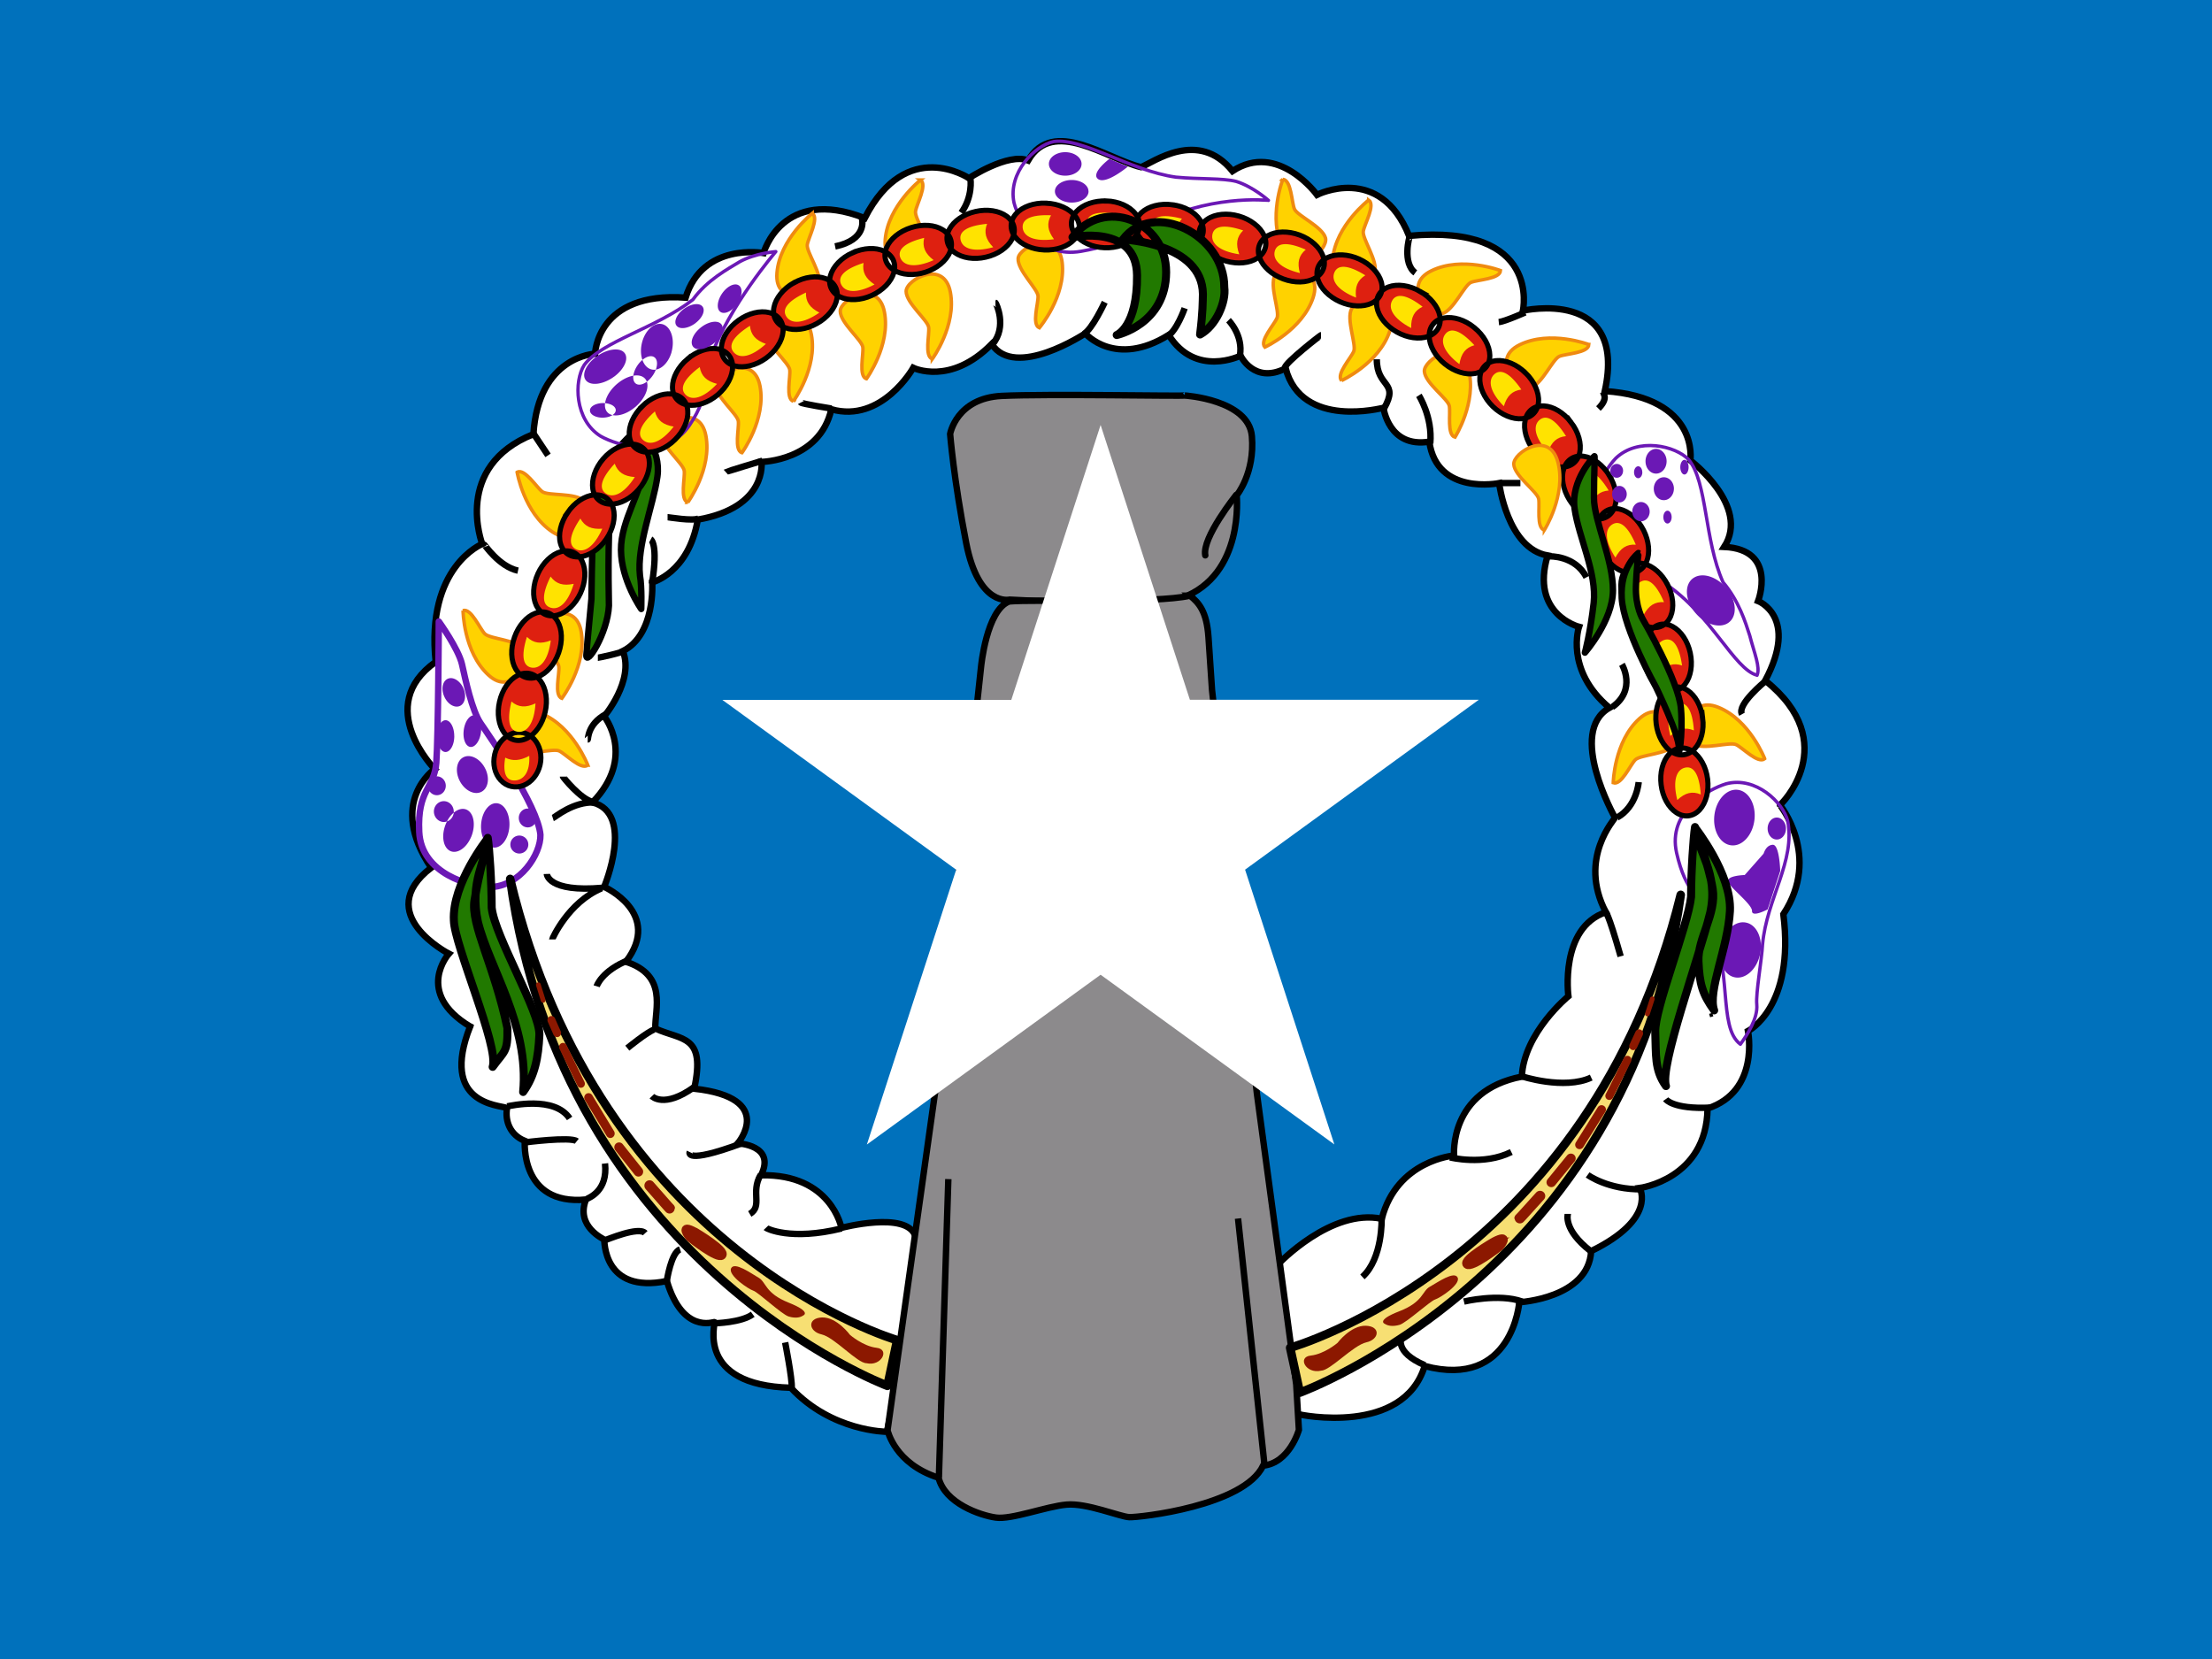 <svg xmlns="http://www.w3.org/2000/svg" width="640" height="480"><rect width="100%" height="100%" fill="#333333" stroke="none"/><defs><clipPath id="a"><path fill-opacity=".67" d="M0 0h640v480H0z"/></clipPath></defs><g clip-path="url(#a)"><path fill="#0071bc" fill-rule="evenodd" d="M-160 0h960v480h-960z"/><path fill="#fff" fill-rule="evenodd" stroke="#000" stroke-width="1.857" d="M369.93 365.66s15.22-16.1 29.86-13.03c4.38-16.98 20.92-18.3 20.92-18.3s-1.6-18.73 19.6-22.83c.6-12.73 13.48-23.27 13.48-23.27s-2.63-19.76 10.83-24.3c-8.2-15.66 2.78-27.08 2.64-27.37-.15-.3-13.9-24.74-1.6-31.77-13.04-10.98-8.8-23.43-8.8-23.43s-14.2-3.66-9.07-20.64c-11.7-2.04-14.05-20.93-14.05-20.93s-18 3.66-20.2-12c-11.86 1.9-13.18-9.8-13.32-9.8-.15 0-23.57 6.3-28.25-11.42-9.08 4.68-13.03-3.66-13.03-3.66s-13.03 6.44-20.8-6c-15.5 9.66-24.14-.44-24.14-.44s-20.33 13.46-27.07 3.07c-12 12.15-22.7 6.88-22.7 6.88s-9.06 16.1-23.7 12c-3.36 14.93-20.2 15.22-20.2 15.22s1.76 13.18-18.44 16.7c-2.65 15.5-13.18 18.14-13.18 18.14s1.02 15.07-8.5 19.9c3.37 8.5-5.4 18.88-5.4 18.88s9.36 11.7-3.38 24.9c12.3 3.2 3.37 24.43 3.37 24.43s17 7.62 6.3 21.67c12.15 3.96 8.35 13.62 8.5 19.33 7.75 3.5 14.63 1.75 11.26 17.4 23.86 2.65 12.6 15.82 12.6 15.82s11.12.44 6.73 9.23c20.33-.44 23.26 15.22 23.26 15.22s18.88-4.98 21.37 2.34c2.5 7.33-8.2 56.66-8.2 56.66s-15.95 0-27.8-12.74c-27.82-.73-21.67-19.02-22.1-19.02-.45 0-9.23 3.36-13.77-11.86-18.6 3.8-18-11.86-18.15-12-.14-.15-8.33-3.8-5.26-11.57-19.18 1.76-17.7-16.98-17.7-16.98-4.2-1.7-5.77-5.62-5.14-9.52-2.48-.88-19.46-1.17-10.68-23.57-16.25-9.8-6.15-21.07-6.15-21.07s-22.4-11.56-5.12-24.88c-12.88-19.03 1.02-28.54 1.02-28.54s-17.86-18.14.3-31.02c-2.93-27.52 13.46-34.1 13.46-34.1s-8.63-22.4 14.8-31.77c1.45-22.68 17.84-23.27 17.84-23.27s.44-18 26.2-16.24c4.98-16.1 22.55-12.9 22.55-12.9s5.4-19.46 29.27-10.1c12.14-23.7 30.15-11.56 30.15-11.56s11.4-7.46 17.12-5.12c7.25-12.46 22.68-.5 32.66 1.93 3.62-1.4 16.52-11.15 26.48 1.14 13.18-8.64 24.45 6.87 24.45 6.87s18.15-9.22 26.64 11.86c38.5-3.52 32.93 21.66 32.93 21.66s30.3-6.9 23.7 23.26c27.53 1.9 24.75 20.06 24.75 20.06s17.42 13.17 9.8 25.03c15.52.73 9.8 15.66 9.8 15.66s11.87 4.55 2.06 23c22.7 18.14 4.4 36.15 4.25 36-.16-.15 12.14 14.64 1 31.62 3.38 26.93-10.23 33.8-10.23 33.8s3.5 17.43-11.7 22.4c-.3 20.5-19.63 23-19.63 23s5.12 8.9-14.05 18.26c-.77 13.7-20.8 14.8-20.8 14.8s-1.9 25.2-27.37 18.45c-6.18 20.2-36 14.2-36.6 13.9-.58-.28-5.7-43.32-5.7-43.47z"/><path fill="#217900" fill-rule="evenodd" stroke="#000" stroke-width="1.857" d="M184.94 124.08c.07 0 6.46 5.54 5.26 13.88-1.2 8.34-6 19.93-5.04 28.57.6 3.46.37 9.67.37 9.67s-5.78-8.22-5.86-17 6.27-17.14 6.27-23.62-1.15-11.65-1-11.5zm-3.17 2.5s-8.37 8-9.45 15.75c-.8 4-1.1 22.66-1.2 30.95-.2 2.54-1.24 12.57-1.46 16.2-.23 3.66 6.16-6.2 6.52-14.26-.2-8.32-.2-25.86.65-28.5.75-3.38.6-7.12 1.75-10.52 1.54-4.72 3.27-9.55 3.2-9.63z" stroke-linejoin="round"/><g fill="#ffd200" fill-rule="evenodd" stroke="#ef8a10"><path d="M365.96 100.45s10.86-5 13.96-14.33-9.4-9.42-11.04-6.45c-1.65 2.96 1.4 10.34.62 12.3-.8 1.94-5.2 6.65-3.54 8.48zM269.75 103.86s7.04-9.66 5.22-19.32c-1.83-9.66-12.8-3.66-12.8-.26 0 3.4 6.27 8.35 6.53 10.44.26 2.1-1.3 8.35 1.05 9.13zm-19.06 5.74s7.04-9.66 5.2-19.32c-1.82-9.65-12.78-3.65-12.78-.26 0 3.4 6.27 8.35 6.53 10.44.26 2.1-1.3 8.36 1.04 9.14zm-21.15 6.52s7.05-9.65 5.22-19.3c-1.83-9.67-12.8-3.67-12.8-.27s6.27 8.35 6.54 10.44c.27 2.08-1.3 8.34 1.05 9.12zM214.67 131s7.05-9.66 5.22-19.3c-1.83-9.67-12.8-3.67-12.8-.28 0 3.4 6.27 8.36 6.53 10.44.26 2.1-1.3 8.36 1.04 9.14zM199 145.36s7.06-9.66 5.23-19.32c-1.83-9.66-12.8-3.65-12.8-.26 0 3.4 6.28 8.35 6.54 10.44.26 2.1-1.3 8.35 1.04 9.14zM235.02 61.73s-9.4 7.4-10.22 17.2c-.84 9.8 11.33 6.96 12.24 3.7.92-3.28-3.78-9.74-3.47-11.82.3-2.08 3.5-7.7 1.45-9.07zm31.32-9.66s-9.38 7.4-10.22 17.2c-.84 9.8 11.33 6.96 12.25 3.7.9-3.28-3.8-9.74-3.48-11.82.3-2.08 3.5-7.7 1.44-9.08zm-116.72 84.55s1.98 11.8 10.16 17.24c8.2 5.44 11.56-6.6 9.13-8.97s-10.34-1.37-12.02-2.64c-1.68-1.27-5.06-6.77-7.26-5.64zm-15.65 40.04s.1 11.95 7.32 18.62c7.22 6.66 12.44-4.7 10.42-7.42s-10-2.97-11.46-4.5c-1.46-1.5-3.93-7.47-6.3-6.7zm36.1 44.72s-4.27-11.17-13.37-14.9c-9.1-3.7-10.03 8.75-7.18 10.6 2.85 1.84 10.42-.7 12.3.2 1.9.92 6.3 5.64 8.24 4.1zm-7.5-19.33s7.23-9.52 5.6-19.2c-1.65-9.7-12.72-3.9-12.8-.52-.06 3.4 6.1 8.47 6.33 10.57.22 2.1-1.47 8.32.87 9.15zm225.58-91.94s10.86-5 13.96-14.32-9.4-9.42-11.04-6.46c-1.65 2.97 1.4 10.35.62 12.3-.8 1.95-5.2 6.66-3.53 8.5zm32.83 16.38s6.38-10.1 3.9-19.62c-2.46-9.5-13-2.8-12.77.6.24 3.38 6.82 7.9 7.22 9.98.4 2.06-.74 8.42 1.65 9.04zm89.6 93.03s-4.28-11.15-13.38-14.86c-9.1-3.7-10.02 8.75-7.17 10.6 2.85 1.84 10.42-.73 12.3.2 1.9.9 6.32 5.62 8.25 4.07zm-43.82 6.94s.25-11.95 7.56-18.53c7.3-6.56 12.4 4.86 10.33 7.56-2.06 2.7-10.04 2.85-11.52 4.35-1.47 1.5-4.02 7.44-6.37 6.64zM459.7 99.68s-11.16-4.24-20 .07c-8.83 4.32-.14 13.3 3.13 12.4 3.28-.9 6.4-8.24 8.35-9.05 1.94-.8 8.4-.94 8.53-3.42zm-25.56-21.4s-11.18-4.25-20 .07c-8.84 4.3-.15 13.3 3.12 12.4 3.27-.9 6.4-8.25 8.34-9.05 1.95-.8 8.4-.95 8.54-3.42zM396 57.88s-9.47 7.28-10.43 17.06c-.96 9.78 11.25 7.1 12.2 3.84.95-3.25-3.67-9.77-3.33-11.85.33-2.08 3.6-7.65 1.56-9.06zm-24.84-6s-4.32 11.16-.07 20.02 13.3.24 12.42-3.04c-.88-3.28-8.2-6.46-9-8.4-.8-1.96-.9-8.42-3.36-8.57zm-70.44 42.97s7.72-9.12 6.6-18.88c-1.12-9.77-12.5-4.58-12.74-1.2-.24 3.4 5.65 8.8 5.76 10.9.1 2.1-1.9 8.23.38 9.18z"/></g><path fill="#8c8a8c" fill-rule="evenodd" stroke="#000" stroke-width="1.857" d="M342.77 114.43s18.53 1.17 19.44 11.8-4.4 17.1-4.4 17.1 2.33 22.92-15.8 29.66c-19.44 2.32-49.88.5-49.88.5s-8.94 2.2-12.57-16.32c-3.62-18.52-4.66-31.6-4.66-31.6s1.8-10.37 14.9-11.02c13.07-.65 52.85.13 52.98-.13z"/><path fill="none" stroke="#000" stroke-width="1.857" d="M357.67 143.2s-9.97 12.43-8.94 17.48" stroke-linecap="round"/><path fill="#8c8a8c" fill-rule="evenodd" stroke="#000" stroke-width="1.857" d="M344.33 172.34c2.47 2.07 4.8 4.4 5.32 12.05l1.03 15.27 12.96 116.6 11.4 84.34.77 13.1s-2.7 9.58-10.35 10.36c-5.57 11.66-35.76 15.02-38.74 14.9-2.7-.14-12.3-4.15-18.12-3.63-5.83.5-15.94 4.4-20.47 3.75-4.53-.64-14.76-4.14-16.57-11.53-12.7-4-14.77-13.73-14.77-13.73l13.73-97.55 13.33-123.33s1.56-16.46 8.16-18.92c6.86-.65 42.36.65 52.33-1.68z"/><path fill="none" stroke="#000" stroke-width="1.857" d="M274.38 341.15l-2.73 86.28m86.55-74.88l7.64 71.12"/><path fill="none" stroke="#000" stroke-width=".968" d="M136.57 296.3l-.28 1m358.67-4.1l.3.98"/><path fill="none" stroke="#6b18b5" stroke-width="1.857" d="M126.97 179.83s5.67 7.86 6.7 12.37c1 4.5 2.9 13.4 5.37 17.03 2.48 3.64 16.6 23.87 17.32 32.3.15 5.54-5.82 15-14.7 15.14-5.53-.14-19.8-3.78-20.37-16-.6-12.23 4.35-12.52 4.94-19.94.58-7.43.72-40.75.72-40.9z" stroke-linejoin="round"/><path fill="none" stroke="#6b18b5" stroke-width=".968" d="M224.47 72.8s-5.88.43-10.4 2.9c-3.5 2.15-9.45 5.26-13.6 11-10.55 8.24-26.43 12.08-31.43 18.9-3 4.66-2.82 15.84 4.7 20.58 4.8 2.75 18.87 7.05 25.72-3.1 6.85-10.14 2.77-12.96 6.13-19.6 5.53-15.23 18.8-30.54 18.87-30.67zM367 57.98s-4.38-3.93-9.3-5.48c-3.98-1.02-10.62-.58-17.5-1.25-13.25-1.86-26.92-11.45-35.3-10.3-5.43 1.1-13.34 9-11.52 17.7 1.37 5.35 7.36 16.2 19.4 14.06 12.07-2.12 11.96-4.75 19.07-6.96C349.2 56 366.87 58 367 57.97zm141.37 137.4c1-2.27-.83-6.52-2.12-11.5-1.26-3.92-3.14-10-7.72-15.42-5.46-12.22-4.52-28.97-9.95-35.48-3.8-4.02-14.7-6.53-21.1-.38-3.82 4-11.38 16.62-3.17 25.7 8.2 9.1 11.78 5.67 17.43 10.53 13.45 9.03 20.04 24.88 26.64 26.53zm-4.82 106.75c1.84-2.55 5.13-7.45 4.74-11.53-.32-3.25 1.47-13.05 1.67-17.33 1.2-13.32 9.55-24.14 7.28-35.72-1.34-5.36-9.2-13.02-17.8-10.78-5.28 1.62-17.05 8.1-14.34 20.03 2.73 11.94 6.58 11.74 9.13 18.73 7.32 14.46 2.64 31.64 9.32 36.6z" stroke-linejoin="round"/><path fill="none" stroke="#000" stroke-width="1.857" d="M405.5 386.83s-2.27 4.35 6.76 8.17m11.3-18.42s10.08-2.43 16.86 0m13.2-25.37c0 .18-1.4 4.53 6.6 10.78m-.87-22.06s5.9 4.34 15.8 4.17m-75.4 8.5s.35 11.47-5.56 16.85m25.36-34.58s9.73 2.44 17.72-1.56m44.66-15.28s2.1 2.96 12.86 2.44m-54.9-9.2c.34.16 12.68 4.16 20.5.5m4.17-47.78s.52-.7 4.34 12.7m5.22-50.4s-.52 7.12-6.26 10.25m42.92-39.45s-8.34 6.78-6.77 9.56m-34.74-14.43s4.34 7.3-2.78 12.35m-18.25-43.6s7.47-.36 10.77 6.07m-24.84-27.28h5.73m23.97-26.06c0 .17 1.56 1.56-1.4 4.5m-51.95-3.8s4 6.25 3.3 13.9m19.82-35.1c1.73-.18 7.64-2.8 7.64-2.8m-33.36-22.06c-.17 0-2.26 7.82 1.57 10.6m-11.14 25.02c0 8.34 6.6 6.26 2.08 14.25M382.2 97c-.18 0-10.43 8-10.43 9.38m-16.33-13.73s4.34 4.34 3.3 10.25m-15.98-13.73s-2.26 6.6-5.2 8.34m-17.92-10.06c-.17.34-3.64 7.82-6.08 9.2m-25.54-9.03c.17 0 3.48 6.96-.87 12m-6.43-47.96c.17.17.7 5.4-2.6 9.9m-28.68 1.92c0 .17 1.4 5.9-7.82 7.82m-9.9 45.17c.18.35 8.87 1.74 8.87 1.74M210 136.6c.18-.16 10.6-3.3 10.6-3.3m-27.45 16.34c.34 0 7.3 1.22 9.03.35m-13.9 6.07s2.26 1.22.35 12.86M154.4 125.5l4.16 6.25m-18.4 25.9c0-.18 4.16 6.24 9.72 7.46m23.1 25.2c.18 0 6.8-1.38 7.83-2.08m-10.77 25.72c.18 0-.17-4.35 5.22-7.3M162.9 224.7c0 .18 5.04 6.44 8.52 7.3m-11.47 4.7c.53-.17 5.9-4.86 12.17-4.52m-13.9 20.68s.17 5.4 16.15 4m-14.6 14.94c0-.18 4.7-10.78 14.26-14.77m-1.4 28.33s1.4-4.52 9.4-7.65m-.53 25.55s5.74-4.7 7.82-5.4m-.7 19.3s3.48 3.65 12.17-2.6m-54.06 5.55c1.05-.17 13.73-3.12 18.08 3.48m-13.03 6.95s13.37-1.74 15.1-.35m32.68 3.13s-1.74 3.66 14.77-2.42m5.73 9.04c-2.95 5.04.7 9.04-3.13 11.3m-47.1-4.36c.53-.34 6.1-2.26 5.22-10.25m-.17 22.26c.7-.18 9.9-4.17 11.8-2.1m6.27 13.74s1.22-8.17 3.82-9.04m10.07 21.37s7.65-.17 10.95-2.6m3.82-25.02c.17.18 7.12 3.83 21.9.18m-16.34 33s2.08 10.6 1.9 13.05"/><g fill="#de2010" fill-rule="evenodd" stroke="#000" stroke-width="1.483"><path d="M494.06 225.4c-.43-3.5-2.12-6.56-4.4-8.05-2.32-1.5-4.88-1.17-6.74.84s-2.74 5.4-2.3 8.9c.43 3.5 2.12 6.56 4.42 8.05 2.3 1.5 4.86 1.17 6.72-.84s2.74-5.4 2.3-8.9zM492.63 207.76c-.44-3.5-2.12-6.57-4.42-8.06-2.3-1.5-4.86-1.17-6.72.84s-2.74 5.4-2.3 8.9c.44 3.5 2.12 6.56 4.42 8.05 2.3 1.48 4.86 1.16 6.73-.85s2.74-5.4 2.3-8.9zM489.04 188.9c-.74-3.44-2.7-6.35-5.1-7.63-2.43-1.3-4.96-.74-6.63 1.42s-2.25 5.62-1.5 9.06c.74 3.44 2.68 6.35 5.1 7.64 2.43 1.28 4.95.73 6.63-1.43s2.25-5.62 1.5-9.07zM482.5 169.2c-1.6-3.14-4.22-5.46-6.88-6.1-2.67-.6-4.98.56-6.05 3.08s-.74 6 .86 9.15c1.6 3.15 4.2 5.46 6.88 6.1 2.68.6 4.98-.56 6.05-3.08s.75-6-.85-9.15zM475.53 153.4c-1.6-3.15-4.22-5.47-6.9-6.1-2.66-.6-4.96.56-6.03 3.08s-.75 6 .85 9.15c1.6 3.14 4.22 5.46 6.88 6.08 2.67.63 4.98-.54 6.05-3.06s.74-6-.85-9.15zM465.6 137.5c-1.86-3-4.67-5.1-7.38-5.48-2.7-.4-4.9.97-5.76 3.57s-.24 6.04 1.62 9.04c1.85 3 4.67 5.08 7.38 5.47 2.7.4 4.9-.95 5.76-3.56s.23-6.05-1.63-9.04zM454.55 122.18c-2.13-2.8-5.13-4.6-7.87-4.74-2.74-.13-4.8 1.44-5.4 4.1s.36 6.06 2.5 8.85c2.14 2.8 5.14 4.6 7.87 4.73 2.74.13 4.8-1.43 5.4-4.1s-.36-6.05-2.5-8.85zM441.38 107.9c-2.52-2.47-5.75-3.82-8.48-3.55-2.72.27-4.53 2.12-4.73 4.85s1.22 5.93 3.74 8.4c2.53 2.45 5.76 3.8 8.5 3.54 2.72-.27 4.52-2.12 4.73-4.85s-1.23-5.94-3.75-8.4zM426.54 94.76c-2.73-2.22-6.07-3.27-8.77-2.75-2.7.53-4.3 2.53-4.26 5.27s1.77 5.8 4.5 8c2.74 2.23 6.08 3.28 8.77 2.77 2.7-.52 4.32-2.53 4.27-5.27s-1.76-5.8-4.5-8zM410.83 84.28c-3.06-1.74-6.53-2.22-9.1-1.26-2.57.95-3.84 3.2-3.34 5.9s2.7 5.42 5.76 7.15c3.07 1.73 6.54 2.2 9.1 1.26 2.57-.96 3.84-3.2 3.34-5.9s-2.7-5.42-5.77-7.15zM393.25 74.95c-3.2-1.45-6.7-1.6-9.18-.43-2.47 1.2-3.53 3.55-2.8 6.18s3.2 5.16 6.4 6.6c3.22 1.45 6.72 1.6 9.2.43 2.46-1.2 3.52-3.55 2.77-6.18s-3.18-5.15-6.4-6.6zM376 68c-3.3-1.23-6.8-1.15-9.2.2-2.38 1.35-3.28 3.77-2.36 6.35s3.52 4.92 6.83 6.15c3.3 1.23 6.8 1.16 9.18-.2 2.4-1.34 3.3-3.76 2.37-6.34S379.3 69.23 376 68zM358.47 62.52c-3.4-.98-6.88-.64-9.15.9-2.27 1.52-3 4-1.87 6.5s3.88 4.64 7.27 5.62c3.4.97 6.87.63 9.15-.9 2.27-1.52 2.98-4 1.87-6.5s-3.9-4.65-7.27-5.62zM339.17 59.23c-3.5-.45-6.88.43-8.9 2.28-2 1.88-2.33 4.44-.84 6.74s4.55 4 8.05 4.43c3.5.44 6.88-.43 8.9-2.3 2-1.85 2.33-4.42.84-6.72s-4.55-4-8.05-4.42zM320.13 58.15c-3.52-.14-6.83 1.02-8.68 3.04-1.84 2.02-1.94 4.6-.27 6.76s4.88 3.6 8.4 3.73c3.52.13 6.83-1.03 8.67-3.05 1.85-2.02 1.95-4.6.28-6.77s-4.88-3.6-8.4-3.73zM302.68 58.77c-3.52-.14-6.83 1.02-8.67 3.04-1.84 2.04-1.94 4.62-.26 6.78s4.88 3.6 8.4 3.73c3.52.15 6.82-1 8.67-3.03 1.85-2.03 1.96-4.6.28-6.77s-4.88-3.6-8.4-3.73zM282.22 61.2c-3.44.78-6.32 2.76-7.58 5.2-1.25 2.44-.67 4.96 1.5 6.6s5.66 2.2 9.1 1.4c3.43-.78 6.32-2.76 7.57-5.2 1.26-2.44.7-4.96-1.5-6.6s-5.65-2.2-9.08-1.4zM263.62 65.85c-3.36 1.06-6.07 3.27-7.12 5.8-1.05 2.54-.27 5 2.05 6.46s5.8 1.73 9.17.66c3.35-1.07 6.07-3.28 7.1-5.8 1.06-2.54.28-5-2.04-6.47s-5.8-1.72-9.16-.65zM246.65 73.13c-3.2 1.45-5.64 3.97-6.38 6.6-.74 2.65.33 5 2.8 6.18s5.98 1.02 9.18-.44c3.2-1.46 5.64-3.98 6.38-6.62.74-2.64-.33-5-2.8-6.17s-5.98-1-9.18.46zM229.7 81.8c-3.06 1.73-5.27 4.45-5.78 7.14-.5 2.7.76 4.95 3.32 5.9s6.04.5 9.1-1.23c3.08-1.7 5.3-4.43 5.8-7.12.5-2.7-.76-4.95-3.32-5.9s-6.04-.5-9.1 1.23zM213.7 92.66c-2.87 2.05-4.77 5-4.98 7.73-.22 2.72 1.3 4.82 3.94 5.5s6.05-.17 8.92-2.22c2.86-2.05 4.76-5 4.98-7.72.2-2.73-1.3-4.83-3.95-5.5s-6.04.15-8.9 2.2zM198.87 103.9c-2.68 2.28-4.32 5.37-4.3 8.1.02 2.75 1.7 4.72 4.4 5.17s6-.67 8.7-2.96c2.67-2.27 4.32-5.37 4.3-8.1-.02-2.75-1.7-4.7-4.4-5.17s-6.02.68-8.7 2.97zM185.8 117.57c-2.53 2.47-3.94 5.67-3.73 8.4.22 2.73 2.03 4.58 4.76 4.83s5.95-1.1 8.46-3.58c2.5-2.47 3.92-5.67 3.7-8.4-.2-2.73-2.02-4.57-4.75-4.83s-5.95 1.1-8.46 3.57zM174.52 132.76c-2.3 2.67-3.43 5.98-3 8.7.45 2.7 2.4 4.37 5.15 4.4s5.84-1.6 8.13-4.27c2.3-2.68 3.44-6 3-8.7-.44-2.7-2.4-4.4-5.14-4.4s-5.84 1.6-8.14 4.26zM164.23 148.3c-2 2.9-2.8 6.33-2.06 8.97.73 2.64 2.86 4.1 5.58 3.84s5.64-2.2 7.64-5.1c2-2.9 2.77-6.32 2.04-8.96-.73-2.65-2.86-4.1-5.58-3.85s-5.64 2.2-7.63 5.1zM155.65 165.96c-1.47 3.2-1.66 6.7-.5 9.17 1.2 2.48 3.54 3.56 6.17 2.83s5.18-3.15 6.64-6.35c1.47-3.2 1.66-6.7.5-9.17-1.18-2.48-3.53-3.55-6.17-2.83s-5.18 3.15-6.65 6.36zM148.85 184.38c-1.17 3.32-1.04 6.82.35 9.18 1.4 2.36 3.83 3.22 6.4 2.26s4.86-3.6 6.03-6.93c1.17-3.33 1.04-6.83-.35-9.2-1.4-2.36-3.83-3.22-6.4-2.25s-4.86 3.6-6.03 6.93zM142.95 219.3c-.33 2.8.65 5.5 2.58 7.06 1.92 1.56 4.5 1.75 6.75.5s3.83-3.76 4.16-6.57c.32-2.82-.66-5.52-2.58-7.08-1.93-1.56-4.5-1.75-6.75-.5s-3.83 3.76-4.15 6.57zM144.53 203c-.8 3.43-.25 6.9 1.4 9.08 1.65 2.18 4.17 2.75 6.6 1.5s4.43-4.14 5.2-7.57c.8-3.43.26-6.9-1.4-9.08-1.65-2.18-4.17-2.75-6.6-1.5s-4.42 4.14-5.2 7.57z"/></g><path fill="#ffe300" fill-rule="evenodd" d="M480 194.65c2.16-2.3 4.16-2.95 6.68-2.1-.9-6.07-2.8-8.13-5.14-7.4-2.34.73-3.4 3.85-1.53 9.5zm3.3 18.28c2.3-2.13 4.35-2.62 6.8-1.6-.43-6.1-2.2-8.3-4.57-7.75-2.4.55-3.67 3.58-2.24 9.35zm-7.77-34.98c1.5-2.77 3.26-3.9 5.92-3.73-2.4-5.64-4.78-7.14-6.86-5.84-2.08 1.3-2.3 4.58.93 9.57zm-8.14-16.64c1.5-2.76 3.25-3.9 5.9-3.72-2.4-5.64-4.77-7.14-6.84-5.84-2.08 1.3-2.3 4.58.93 9.57zm-19.53-30.48c1.03-2.97 2.6-4.38 5.24-4.64-3.26-5.17-5.85-6.27-7.7-4.66s-1.53 4.9 2.47 9.3zm-12.75-13.3c.9-3 2.42-4.46 5.06-4.82-3.47-5.05-6.1-6.05-7.88-4.37-1.77 1.7-1.35 4.95 2.82 9.2zM408.3 94.9c-.07-3.15.9-5 3.3-6.16-4.84-3.73-7.65-3.88-8.82-1.73-1.17 2.16.23 5.13 5.5 7.9zm13.95 10.46c.5-3.1 1.78-4.76 4.34-5.48-4.15-4.52-6.9-5.15-8.4-3.24-1.54 1.92-.67 5.1 4.05 8.72zm-29.9-19.25c-.37-3.1.42-5.06 2.68-6.46-5.2-3.2-8.02-3.07-8.96-.8-.94 2.25.76 5.06 6.3 7.27zM376.1 79c-.83-3.03-.34-5.07 1.7-6.78-5.6-2.43-8.37-1.9-8.98.48-.6 2.37 1.48 4.9 7.27 6.3zm-17.55-5.43c-1.07-2.96-.75-5.03 1.14-6.9-5.8-1.95-8.52-1.17-8.92 1.24-.4 2.42 1.9 4.78 7.77 5.67zm-17.22-3.34c-1.3-2.86-1.1-4.96.64-6.96-5.93-1.53-8.57-.56-8.8 1.88-.24 2.44 2.23 4.62 8.16 5.08zm-18.24-1.4c-1.6-2.7-1.63-4.8-.1-7-6.06-.9-8.58.35-8.56 2.8.02 2.45 2.7 4.36 8.65 4.2zm-35.72 2.7c-2.2-2.26-2.74-4.3-1.78-6.77-6.1.58-8.24 2.4-7.63 4.77.6 2.37 3.67 3.58 9.4 2zm17.57-2.32c-1.86-2.52-2.13-4.6-.84-6.93-6.1-.25-8.48 1.26-8.2 3.7.3 2.42 3.16 4.03 9.06 3.24zm-34.82 6.05c-2.5-1.92-3.32-3.85-2.73-6.44-5.95 1.46-7.8 3.56-6.87 5.82.95 2.26 4.15 3.02 9.6.63zm-33.03 15.2c-2.8-1.43-4-3.16-3.9-5.82-5.56 2.56-7 4.98-5.64 7 1.36 2.05 4.64 2.2 9.54-1.2zm15.93-8.15c-2.62-1.74-3.58-3.6-3.17-6.24-5.83 1.87-7.55 4.1-6.45 6.28 1.1 2.2 4.36 2.72 9.63-.04zm-45.55 28.76c-3.04-.8-4.56-2.25-5.02-4.87-4.9 3.66-5.8 6.32-4.06 8.03 1.75 1.7 5 1.16 9.08-3.17zM221.6 99.5c-2.96-1.04-4.36-2.6-4.62-5.25-5.18 3.27-6.28 5.85-4.67 7.7 1.62 1.83 4.9 1.54 9.3-2.46zm-26.68 23.93c-3.1-.52-4.74-1.82-5.44-4.4-4.56 4.1-5.2 6.84-3.3 8.38 1.9 1.55 5.07.7 8.74-3.97zm-11.25 14.6c-3.14-.23-4.9-1.38-5.82-3.88-4.17 4.5-4.57 7.28-2.54 8.64 2.04 1.36 5.14.23 8.37-4.77zm-9.42 14.94c-3.13.24-5.04-.62-6.34-2.94-3.42 5.07-3.4 7.88-1.18 8.92 2.22 1.04 5.1-.55 7.53-5.98zM166 168.92c-3.1.65-5.1.04-6.7-2.1-2.73 5.48-2.34 8.27 0 9 2.33.75 4.98-1.2 6.7-6.9zm-6.63 16.37c-2.93 1.12-5 .83-6.92-1.02-1.84 5.84-1 8.53 1.4 8.9 2.43.35 4.74-2 5.52-7.9zm-4.43 18.22c-2.85 1.32-4.94 1.18-6.97-.54-1.44 5.95-.44 8.57 2 8.77 2.44.2 4.6-2.3 4.97-8.23zm-1.8 15.18c-2.68 1.42-4.77 1.6-6.97.52-.8 4.85.48 6.77 2.92 6.6 2.43-.18 4.3-2.42 4.04-7.12zm307-72.22c1.06-2.95 2.64-4.33 5.3-4.55-3.2-5.23-5.77-6.37-7.64-4.78-1.86 1.6-1.6 4.87 2.33 9.33zm25.15 85c2.3-2.14 4.35-2.64 6.8-1.6-.43-6.12-2.2-8.32-4.57-7.76-2.38.55-3.67 3.57-2.23 9.35z"/><path fill="#217900" fill-rule="evenodd" stroke="#000" stroke-width="1.857" d="M461.32 132c-.07 0-6.93 6.86-5.74 15.2 1.2 8.34 6.48 18.62 5.52 27.26-.97 8.64-2.54 14.37-2.54 14.37s8.05-9.16 8.12-17.95c.08-8.78-5.5-20.33-5.5-26.8s.3-12.22.14-12.07zm12.73 28s-5.36 3.95-4.84 13.04c.53 9.08 9.92 25.77 9.92 25.77s6.85 14.08 6.62 17.73c-.22 3.65 1.27-3.5.6-11.54s-11.02-25.78-11.02-25.78-2.24-3.65-2-9.68c.2-6.03.8-9.46.73-9.53z" stroke-linejoin="round"/><path fill="#6b18b5" fill-rule="evenodd" d="M312.93 47.43c0-1.88-2.12-3.4-4.73-3.4s-4.72 1.52-4.72 3.4 2.1 3.4 4.72 3.4 4.73-1.52 4.73-3.4zm2 7.92c0-1.8-2.16-3.27-4.85-3.27-2.68 0-4.86 1.47-4.86 3.27s2.18 3.26 4.86 3.26c2.7 0 4.87-1.45 4.87-3.25zm6.05-9.38s-5.55 4.17-3.26 5.84c2.3 1.67 8.6-3.6 8.6-3.6L321 45.97zm163.34 95.43c0-1.18-.55-2.28-1.46-2.87a2.62 2.62 0 0 0-2.92 0c-.9.6-1.45 1.7-1.45 2.87 0 1.2.54 2.28 1.44 2.87a2.62 2.62 0 0 0 2.92 0c.9-.6 1.46-1.7 1.46-2.87zm-2.12-7.95c0-1.97-1.37-3.57-3.05-3.57s-3.05 1.6-3.05 3.58 1.36 3.57 3.05 3.57 3.05-1.6 3.05-3.57zm1.46 16.17c0-1.03-.54-1.86-1.2-1.86s-1.2.83-1.2 1.86.55 1.85 1.2 1.85 1.2-.83 1.2-1.85zm4.9-14.45c0-1.17-.54-2.12-1.2-2.12-.65 0-1.2.95-1.2 2.12s.55 2.12 1.2 2.12c.66 0 1.2-.96 1.2-2.13zm-13.4 1.46c0-.95-.52-1.72-1.18-1.72s-1.2.78-1.2 1.73.54 1.72 1.2 1.72 1.2-.77 1.2-1.72zm2.14 11.4c0-1.54-1.13-2.78-2.52-2.78s-2.52 1.24-2.52 2.78c0 1.54 1.13 2.8 2.52 2.8s2.52-1.26 2.52-2.8zm-6.63-5.04c0-1.32-.95-2.4-2.12-2.4-1.18 0-2.12 1.08-2.12 2.4s.94 2.38 2.12 2.38c1.17 0 2.12-1.07 2.12-2.4zm-1.06-6.77c0-.7-.34-1.37-.9-1.72a1.75 1.75 0 0 0-1.87 0c-.58.36-.93 1.02-.93 1.73 0 .7.35 1.37.93 1.73a1.75 1.75 0 0 0 1.86 0c.56-.36.9-1.02.9-1.73zm30.22 34.37c-2.74-3.62-7.12-5.14-9.8-3.4-2.66 1.73-2.6 6.07.13 9.68 2.74 3.6 7.12 5.13 9.8 3.4 2.66-1.74 2.6-6.07-.13-9.68zm7.78 66.65c.53-4.43-1.63-8.34-4.83-8.72-3.2-.38-6.22 2.9-6.75 7.33-.53 4.44 1.63 8.34 4.83 8.72 3.2.4 6.22-2.9 6.75-7.33zm1.64 38.8c.9-4.38-.9-8.45-4.06-9.1-3.15-.67-6.44 2.34-7.35 6.7-.9 4.38.9 8.46 4.05 9.12 3.16.66 6.45-2.35 7.36-6.73zm7.48-36.32c0-1.76-1.2-3.18-2.65-3.18s-2.65 1.42-2.65 3.18c0 1.76 1.18 3.18 2.65 3.18s2.65-1.4 2.65-3.17zm-6.5 7.3l-5.43 6.15s-5.1.14-4.84 1.8c.26 1.65 7.02 6.62 6.95 8.6-.05 2 4.52-.46 4.52-.46s3.64-11.06 3.64-11.13c0-.07-.2-7.7-2.18-7.56-2 .13-2.53 2.44-2.65 2.58zm-357.38-2.44a2.6 2.6 0 1 0-5.18 0 2.6 2.6 0 0 0 5.18 0zm2.43-7.92c0-1.5-1.15-2.73-2.58-2.73s-2.6 1.23-2.6 2.73 1.16 2.73 2.6 2.73c1.42 0 2.57-1.2 2.57-2.72zm-21.23-37.57c-.97-2.17-3-3.38-4.5-2.7-1.53.68-1.98 3-1 5.17.96 2.17 2.98 3.38 4.5 2.7 1.52-.68 1.97-3 1-5.16zm6.4 23.42c-1.32-2.82-4.1-4.4-6.18-3.5s-2.7 3.87-1.38 6.68 4.1 4.4 6.2 3.5 2.7-3.87 1.37-6.68zm6.88 17.17c.43-3.53-1.03-6.77-3.26-7.23-2.23-.47-4.4 2-4.82 5.52-.43 3.5 1.03 6.74 3.26 7.2 2.23.48 4.4-2 4.82-5.5zm-11.02 2.5c1.38-3.27.86-6.78-1.15-7.84s-4.77.72-6.15 4-.86 6.76 1.15 7.82 4.77-.72 6.15-4zM131.28 234.8c0-1.65-1.28-3-2.87-3s-2.87 1.35-2.87 3 1.3 3.03 2.88 3.03 2.88-1.35 2.88-3.02zm-2.3-7.45c0-1.5-1.15-2.73-2.58-2.73-1.43 0-2.6 1.22-2.6 2.73 0 1.5 1.17 2.73 2.6 2.73s2.58-1.23 2.58-2.74zm2.45-14.37c0-2.54-1.13-4.6-2.52-4.6-1.37 0-2.5 2.06-2.5 4.6 0 2.54 1.13 4.6 2.5 4.6s2.53-2.06 2.53-4.6zm7.73-1.1c.34-2.52-.5-4.7-1.88-4.9-1.38-.18-2.76 1.7-3.1 4.23-.33 2.53.5 4.72 1.9 4.9 1.36.18 2.75-1.7 3.08-4.23zm55.13-110c1-3.55-.05-7.13-2.37-8-2.33-.84-5.05 1.36-6.08 4.92-1.02 3.56.04 7.15 2.36 8 2.34.86 5.06-1.34 6.1-4.9zm-10.48 15.88c3.07-2.62 4.38-6.23 2.93-8.07-1.45-1.86-5.12-1.24-8.2 1.38s-4.37 6.22-2.92 8.07c1.45 1.84 5.12 1.22 8.2-1.4zm-6.1-8.8c3.02-2.25 4.32-5.35 2.9-6.94s-5.08-1.04-8.1 1.2c-3.05 2.24-4.35 5.34-2.9 6.93s5.05 1.05 8.1-1.2zm23.54-15.5c2.05-1.56 2.92-3.72 1.95-4.83-.96-1.1-3.4-.73-5.45.84s-2.92 3.73-1.95 4.83c.96 1.1 3.4.73 5.46-.83zM188.98 108.47c1.4-2.16 1.5-4.5.2-5.2-1.28-.72-3.45.45-4.85 2.62s-1.5 4.48-.2 5.2c1.27.7 3.45-.46 4.85-2.63zm17.72-9.27c2.2-1.86 3.06-4.32 1.9-5.5-1.13-1.17-3.84-.62-6.05 1.24s-3.06 4.3-1.9 5.5c1.13 1.16 3.84.6 6.05-1.24zm-32.02 21.63c2.06-.1 3.6-1.13 3.47-2.3-.14-1.16-1.93-2-3.98-1.9-2.06.1-3.62 1.12-3.47 2.28.14 1.17 1.92 2.03 3.98 1.93zm38.76-33.13c1.4-2.16 1.5-4.5.2-5.2-1.27-.72-3.45.45-4.85 2.62s-1.5 4.5-.22 5.2c1.28.72 3.46-.45 4.86-2.62z"/><path fill="#ffd200" fill-rule="evenodd" stroke="#ef8a10" stroke-width=".968" d="M446.83 153.38s6.4-10.1 3.92-19.63c-2.47-9.5-13-2.8-12.78.6.22 3.38 6.8 7.9 7.2 9.98.4 2.07-.74 8.42 1.66 9.04z"/><path fill="#217900" fill-rule="evenodd" stroke="#000" stroke-width="2.322" d="M324.88 69.3s23 .9 23.16 15.8c-.07 2.3 0 5.05-.82 11.68 4.55-2.46 7.6-9.3 7-13.7.08-15.12-20.55-25.47-29.34-13.78zM310.3 68.63s18.53-3.87 18.68 11.02c.15 14.9-5.88 17.28-5.88 17.28s14.22-3.05 14.3-18.17c.07-15.12-18.32-21.82-27.1-10.13z" stroke-linejoin="round"/><path fill="#f7df73" fill-rule="evenodd" stroke="#000" stroke-width="2.477" d="M373.28 389.95s86.8-24.52 113-131.04C471.1 368.26 376.1 402.93 376.1 402.93l-2.82-12.97z" stroke-linejoin="round"/><path fill="#8c1800" fill-rule="evenodd" d="M382.2 396.58c2.67 0 9.3-7.34 13.12-8.2 3.8-.83 4.23-4.65-.14-4.8-4.38-.13-8.2 4.96-8.2 4.96s-3.8 3.24-7.76 3.67c-3.95.43-1.4 5.37 2.97 4.38z"/><path fill="#8c1800" fill-rule="evenodd" stroke="#8c1800" stroke-width="2.477" d="M432.17 359.3s-9.04 5.22-7.77 6.5c1.27 1.26 9.32-4.95 9.46-5.1.14-.13 3.4-4.08-1.7-1.4z"/><path fill="#8c1800" fill-rule="evenodd" d="M400.68 383.04s-2.7-1 4.23-3.67c6.93-2.7 6.5-5.8 8.77-7.07 2.26-1.27 7.06-4.66 8.05-2.68s-5.1 5.93-6.5 6.36c-1.4.42-8.33 6.77-10.3 7.34-1.98.56-3.4.28-4.24-.28z"/><path fill="none" stroke="#8c1800" stroke-width="3.019" d="M445.58 346.04c-5.93 6.63-5.93 6.5-5.93 6.5" stroke-linecap="round"/><path fill="none" stroke="#8c1800" stroke-width="2.786" d="M454.5 335.16l-5.66 6.92" stroke-linecap="round"/><path fill="none" stroke="#8c1800" stroke-width="2.554" d="M463.37 321.04l-6.35 10.17" stroke-linecap="round"/><path fill="none" stroke="#8c1800" stroke-width="2.322" d="M470.86 306.64l-5.23 10.45m8.62-18.1l-1.7 3.68" stroke-linecap="round"/><path fill="none" stroke="#8c1800" stroke-width="1.393" d="M478.06 289l-1.42 4.36" stroke-linecap="round"/><path fill="#f7df73" fill-rule="evenodd" stroke="#000" stroke-width="1.483" d="M160.26 215.97s51.96-14.68 67.65-78.44c-9.1 65.45-65.95 86.2-65.95 86.2l-1.7-7.76z" stroke-linejoin="round" transform="matrix(-1.655 0 0 1.701 524.795 20.382)"/><path fill="#8c1800" fill-rule="evenodd" d="M250.7 394.42c-2.66 0-9.24-7.48-13-8.34-3.8-.86-4.2-4.74.13-4.9 4.33-.13 8.1 5.04 8.1 5.04s3.8 3.3 7.7 3.74c3.92.43 1.4 5.46-2.93 4.46z"/><path fill="#8c1800" fill-rule="evenodd" stroke="#8c1800" stroke-width="1.483" d="M195.5 197.62s-5.4 3.13-4.64 3.9c.76.75 5.58-2.97 5.66-3.06.1-.08 2.03-2.45-1-.84z" transform="matrix(-1.655 0 0 1.701 524.795 20.382)"/><path fill="#8c1800" fill-rule="evenodd" d="M232.37 380.62s2.66-1-4.2-3.73-6.43-5.9-8.67-7.2c-2.24-1.3-7-4.74-7.97-2.73s5.03 6.04 6.43 6.47c1.4.43 8.26 6.9 10.22 7.47 1.95.6 3.35.3 4.2-.28z"/><path fill="none" stroke="#8c1800" stroke-width="1.807" d="M203.54 189.68c-3.55 3.97-3.55 3.9-3.55 3.9" stroke-linecap="round" transform="matrix(-1.655 0 0 1.701 524.795 20.382)"/><path fill="none" stroke="#8c1800" stroke-width="1.668" d="M208.87 183.17l-3.38 4.14" stroke-linecap="round" transform="matrix(-1.655 0 0 1.701 524.795 20.382)"/><path fill="none" stroke="#8c1800" stroke-width="1.529" d="M214.2 174.72l-3.8 6.1" stroke-linecap="round" transform="matrix(-1.655 0 0 1.701 524.795 20.382)"/><path fill="none" stroke="#8c1800" stroke-width="1.39" d="M218.67 166.1l-3.13 6.25m5.16-10.82l-1 2.2" stroke-linecap="round" transform="matrix(-1.655 0 0 1.701 524.795 20.382)"/><path fill="none" stroke="#8c1800" stroke-width=".834" d="M222.98 155.53l-.84 2.62" stroke-linecap="round" transform="matrix(-1.655 0 0 1.701 524.795 20.382)"/><path fill="#217900" fill-rule="evenodd" stroke="#000" stroke-width="2.322" d="M490.42 239.3c.43 6.68 6.97 13.08 4.4 24.74-3.26 13.22-14.78 44.64-12.8 50.2-3.4-4.7-2.83-9.1-3.1-15.65-.3-6.55 9.5-30.86 10.36-39.1 0-7.4.7-17.5 1.14-20.2zM490.42 239.44s10.66 13.5 10.1 24.17c-.57 10.67-6.55 23.18-4.56 28.73-3.4-4.7-4.26-7.68-4.54-14.22-.3-6.53 5.26-13.78 4.12-20.9-1.14-7.1-5.26-17.76-5.12-17.76zm-349.3 3c-.42 6.67-5.4 12.64-2.84 24.3 3.27 13.22 14.93 30 13.08 49.2 3.4-4.7 4.4-9.96 4.7-16.5.28-6.54-12.95-28.58-13.8-36.82 0-7.4-.7-17.5-1.14-20.2zM141.12 242.57s-10.38 13.08-9.8 23.75c.13 7.1 13.2 36.82 11.22 42.36 3.42-4.7 4.4-4.12 4.27-11.23-3.83-18.2-10.65-29.85-9.52-36.96 1.14-7.12 3.98-17.92 3.84-17.92z" stroke-linejoin="round"/><path fill="#fff" stroke="#000" stroke-width="1.17.661" stroke-dashoffset="1" d="M318.44 122.96l25.83 79.5h83.6l-67.63 49.16 25.83 79.5-67.63-49.1-67.63 49.13 25.84-79.52L209 202.5h83.6z" stroke-linejoin="round" stroke-linecap="square"/></g></svg>